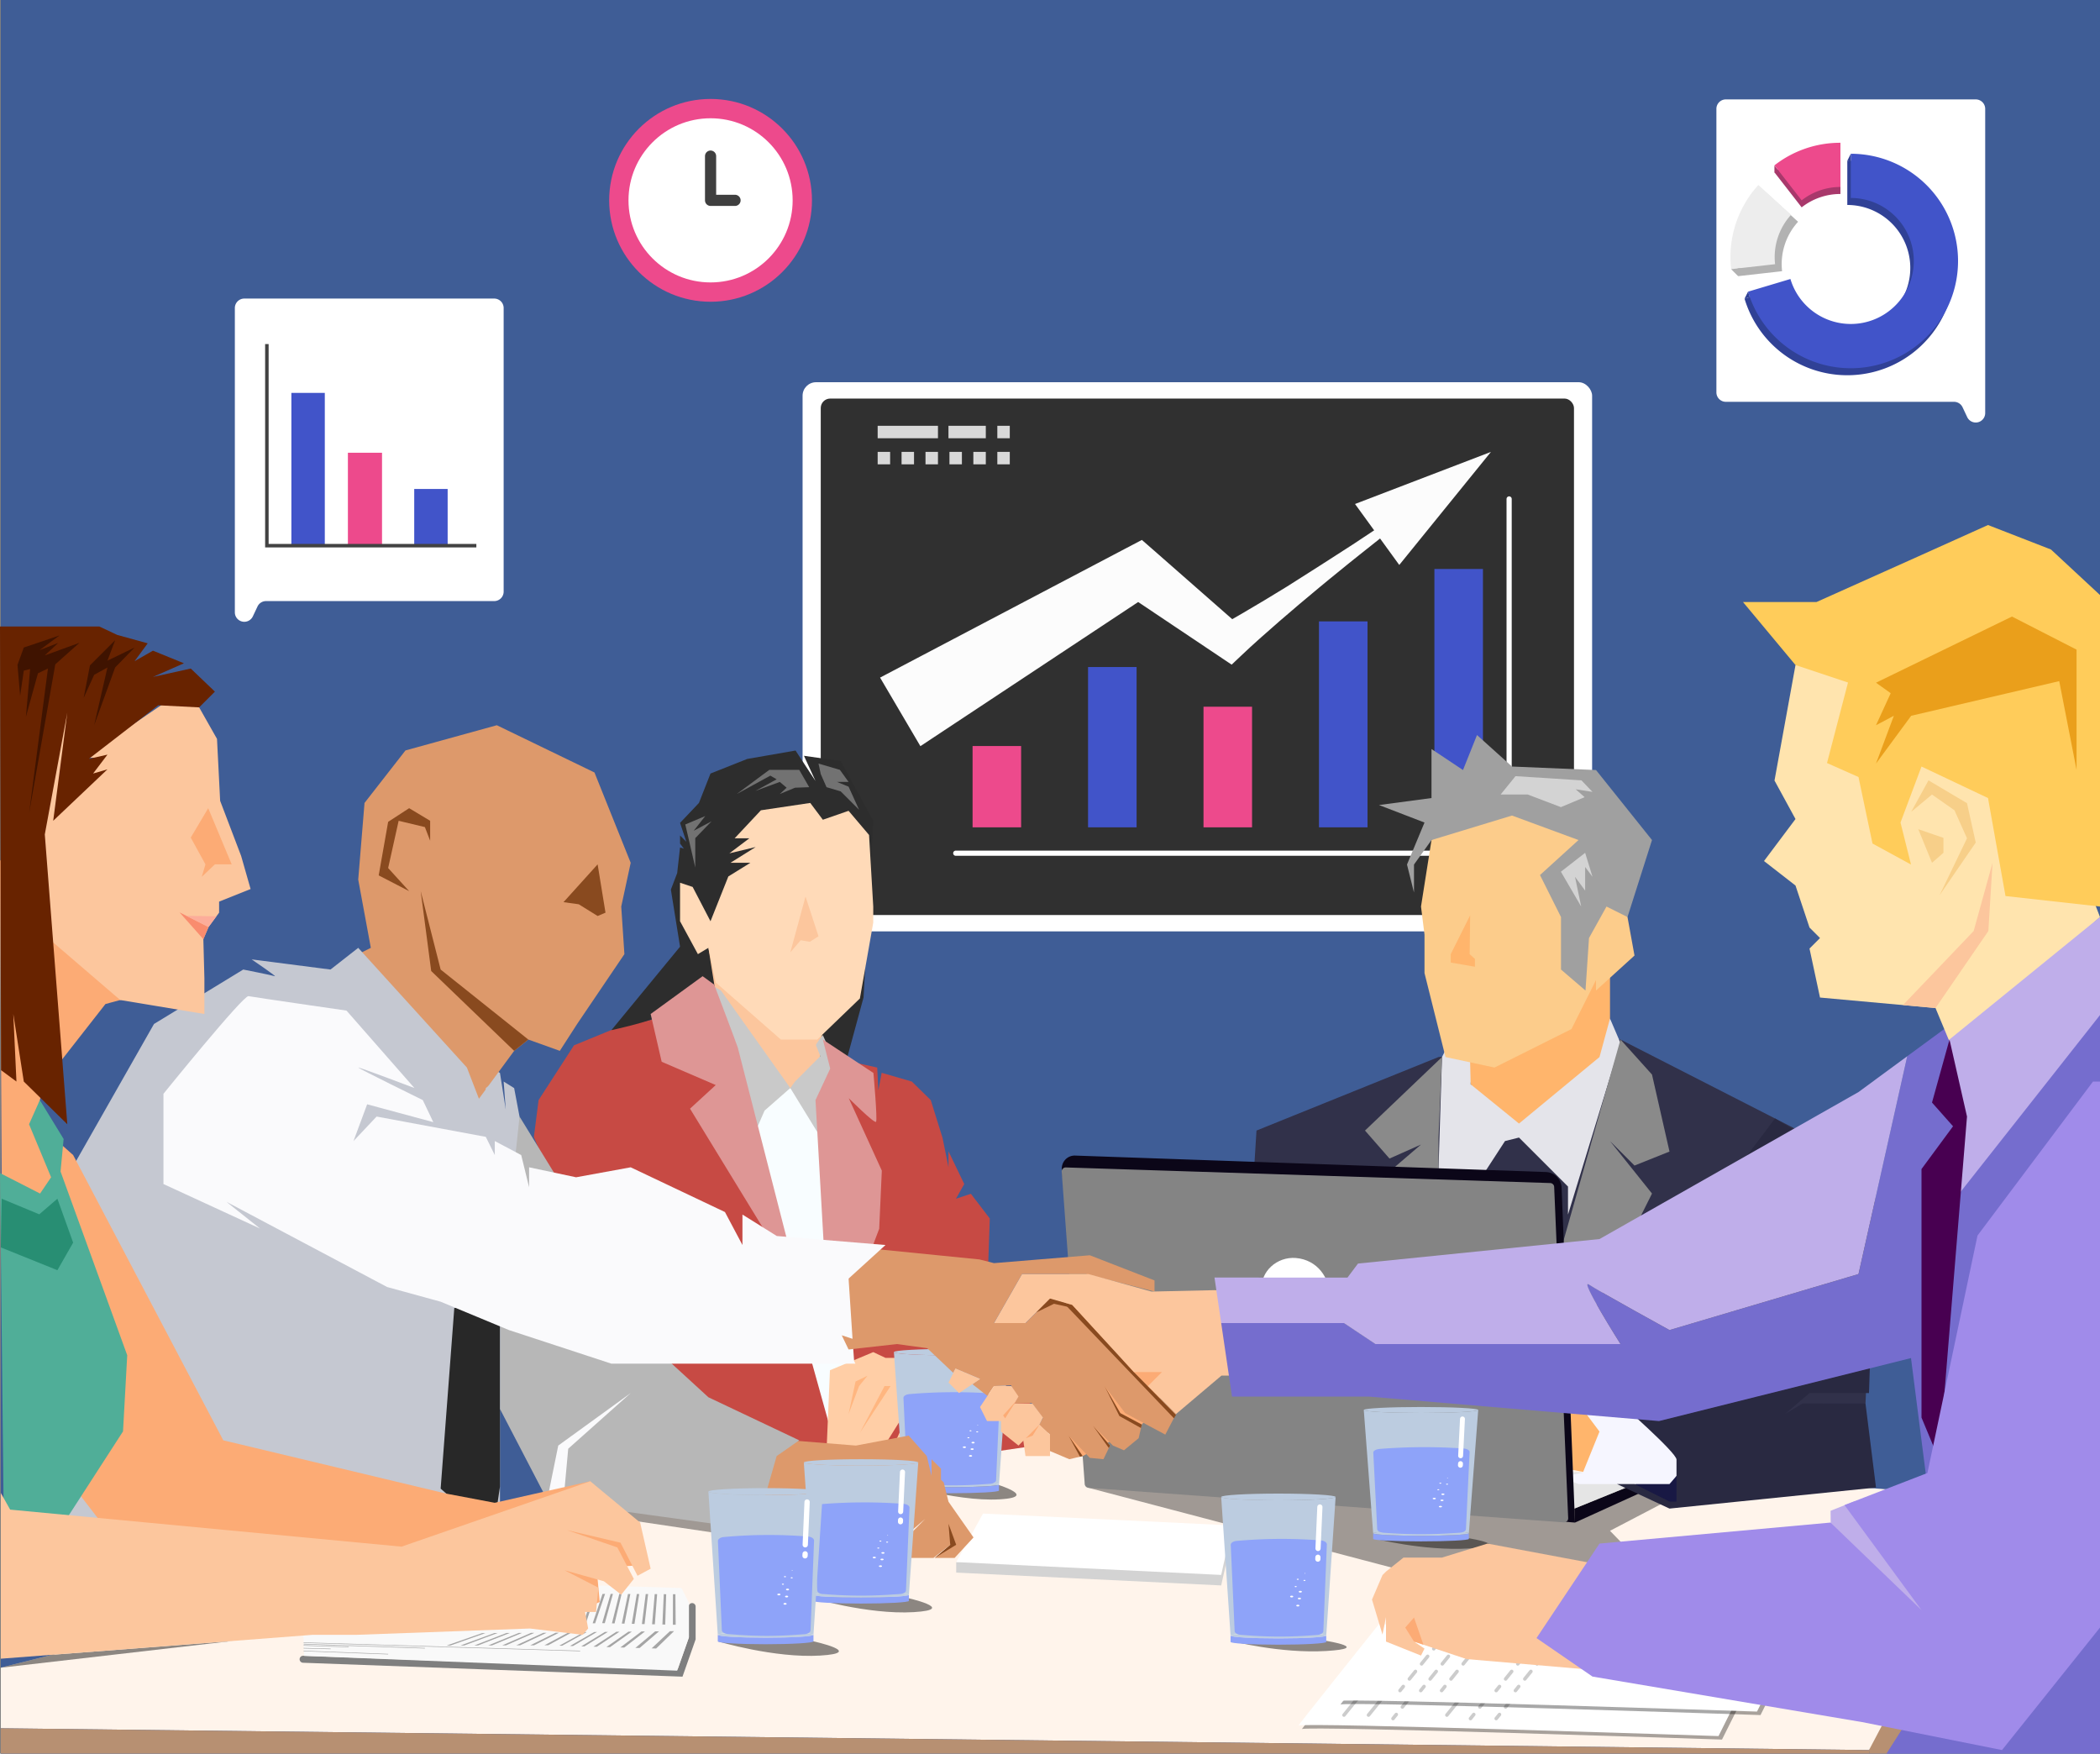<svg xmlns="http://www.w3.org/2000/svg" viewBox="0 0 600 501"><rect x="0" y="0" width="600" height="501" fill="#808080" stroke="none"/><defs><clipPath id="a"><rect width="599.77" height="501" x=".23" fill="none"/></clipPath></defs><g data-name="Layer 10"><g clip-path="url(#a)"><rect width="599.77" height="501" x=".23" fill="#3f5d96"/><polygon fill="#31314a" points="411 302 359 323 358 339 358 419 377 437 475 437 533 401 536 334.28 463 297 411 302"/><polygon fill="#c74a44" points="187.63 291 176.23 293.63 164 298.65 153.88 314.3 152.53 324.88 155.22 331.18 152.53 327.57 148.93 343.36 218.9 437 280 428.38 282.8 348.13 277.4 341.07 273.13 342.48 275.5 338.28 271 328.93 271 333.5 269.3 325.1 265.93 314.3 260.52 309 251.9 306.5 250.96 311.49 250.63 305 187.63 291"/><polygon fill="#fafafc" points="183.4 396 156.17 406 155.6 426.72 168.42 432.62 183.4 396"/><rect width="225.58" height="156.9" x="229.31" y="109.2" fill="#fff" rx="3.85"/><rect width="215.21" height="147.56" x="234.5" y="113.87" fill="#303030" rx="2.7"/><path fill="#fcfcfc" d="M251.45,193.59l70-36.81,4.8-2.52,3.44,3,24.87,21.83-6.24-.09c4.37-2.39,8.64-4.93,12.9-7.47l6.36-3.87,6.3-4c2.1-1.31,4.17-2.67,6.26-4s4.17-2.67,6.22-4c4.13-2.74,8.27-5.44,12.35-8.25l1.39,1.92c-3.93,3-7.79,6.11-11.67,9.18-1.95,1.53-3.86,3.1-5.78,4.66s-3.85,3.12-5.75,4.71l-5.7,4.77-5.65,4.84c-3.74,3.27-7.48,6.53-11.11,10l-2.54,2.4-3.7-2.48L320.72,169l8.25.5-66,43.68Z"/><polygon fill="#fcfcfc" points="399.79 161.41 425.98 129.11 387.15 143.99 399.79 161.41"/><rect width="13.87" height="73.81" x="409.83" y="162.56" fill="#4154c9"/><rect width="13.87" height="58.84" x="376.85" y="177.53" fill="#4154c9"/><rect width="13.87" height="34.46" x="343.86" y="201.91" fill="#ed4a8c"/><rect width="13.87" height="45.8" x="310.87" y="190.57" fill="#4154c9"/><rect width="13.87" height="23.23" x="277.88" y="213.14" fill="#ed4a8c"/><polyline fill="none" stroke="#fff" stroke-linecap="round" stroke-miterlimit="10" stroke-width="1.48" points="273.07 243.76 431.18 243.76 431.18 142.55"/><rect width="17.23" height="3.56" x="250.76" y="121.65" fill="#d8d8d8"/><rect width="3.56" height="3.56" x="250.76" y="129.11" fill="#d8d8d8" transform="rotate(180 252.54 130.885)"/><rect width="3.56" height="3.56" x="257.6" y="129.11" fill="#d8d8d8" transform="rotate(180 259.375 130.885)"/><rect width="3.56" height="3.56" x="264.44" y="129.11" fill="#d8d8d8" transform="rotate(180 266.215 130.885)"/><rect width="3.56" height="3.56" x="271.27" y="129.11" fill="#d8d8d8" transform="rotate(180 273.05 130.885)"/><rect width="3.56" height="3.56" x="278.11" y="129.11" fill="#d8d8d8" transform="rotate(180 279.885 130.885)"/><rect width="3.56" height="3.56" x="284.94" y="129.11" fill="#d8d8d8" transform="rotate(180 286.725 130.885)"/><rect width="3.56" height="3.56" x="284.94" y="121.65" fill="#d8d8d8" transform="rotate(180 286.725 123.43)"/><rect width="10.67" height="3.56" x="270.99" y="121.65" fill="#d8d8d8"/><circle cx="203.02" cy="57.24" r="28.97" fill="#ed4a8c"/><circle cx="203.02" cy="57.24" r="23.45" fill="#fff"/><polyline fill="none" stroke="#3f3f3f" stroke-linecap="round" stroke-linejoin="round" stroke-width="3.19" points="203.02 44.6 203.02 57.24 210.01 57.24"/><polygon fill="#b79072" points="534 500 534.65 509 547.33 487.63 539 482.83 534 500"/><polygon fill="#fff4eb" points="572 428 282 406 -66 493 534 500 572 428"/><polygon fill="#b79072" points="-66 493 -66 500 534.65 509 534 500 -66 493"/><polyline fill="none" stroke="#7f7f7f" stroke-linecap="round" stroke-miterlimit="10" stroke-width="2" points="86.6 474.05 194.3 478 197.75 468.2 197.75 459"/><polygon fill="#f9f9f9" points="86.6 465 86.91 473.09 193.47 477.31 196.85 467.75 196.85 457.96 194.71 453.69 109.44 451.21 86.6 465"/><polygon fill="#a5a5a5" points="193.05 464.2 192.25 464.19 192.27 455.48 192.97 455.48 193.05 464.2"/><polygon fill="#a5a5a5" points="190.06 464.14 189.26 464.12 189.65 455.46 190.34 455.47 190.06 464.14"/><polygon fill="#a5a5a5" points="187.1 464.07 186.31 464.05 187.06 455.44 187.75 455.45 187.1 464.07"/><polygon fill="#a5a5a5" points="184.17 464 183.4 463.99 184.49 455.43 185.17 455.43 184.17 464"/><polygon fill="#a5a5a5" points="181.28 463.94 180.51 463.92 181.95 455.41 182.63 455.42 181.28 463.94"/><polygon fill="#a5a5a5" points="178.42 463.87 177.66 463.86 179.43 455.4 180.1 455.4 178.42 463.87"/><polygon fill="#a5a5a5" points="175.59 463.81 174.84 463.79 176.94 455.38 177.6 455.39 175.59 463.81"/><polygon fill="#a5a5a5" points="172.79 463.75 172.05 463.73 174.47 455.37 175.13 455.37 172.79 463.75"/><polygon fill="#a5a5a5" points="170.04 463.77 169.33 463.77 172.15 455.39 172.87 455.38 170.04 463.77"/><polygon fill="#a5a5a5" points="167.39 463.78 166.68 463.78 169.44 455.41 170.16 455.41 167.39 463.78"/><polygon fill="#a5a5a5" points="164.75 463.79 164.04 463.79 166.75 455.44 167.47 455.43 164.75 463.79"/><polygon fill="#a5a5a5" points="162.12 463.79 161.42 463.79 164.07 455.46 164.79 455.45 162.12 463.79"/><polygon fill="#a5a5a5" points="159.5 463.8 158.81 463.8 161.41 455.48 162.12 455.48 159.5 463.8"/><polygon fill="#a5a5a5" points="156.89 463.8 156.2 463.8 158.75 455.51 159.46 455.5 156.89 463.8"/><polygon fill="#a5a5a5" points="154.3 463.81 153.61 463.81 156.1 455.53 156.81 455.52 154.3 463.81"/><polygon fill="#a5a5a5" points="151.71 463.81 151.02 463.82 153.46 455.55 154.17 455.55 151.71 463.81"/><polygon fill="#a5a5a5" points="159.81 470.16 160.6 470.19 167.62 466.29 166.87 466.3 159.81 470.16"/><polygon fill="#a5a5a5" points="162.85 470.25 163.69 470.28 170.57 466.26 169.77 466.27 162.85 470.25"/><polygon fill="#a5a5a5" points="166.08 470.35 166.98 470.38 173.69 466.23 172.84 466.24 166.08 470.35"/><polygon fill="#a5a5a5" points="169.54 470.45 170.51 470.48 177 466.19 176.1 466.2 169.54 470.45"/><polygon fill="#a5a5a5" points="173.25 470.56 174.29 470.59 180.52 466.15 179.56 466.16 173.25 470.56"/><polygon fill="#a5a5a5" points="177.24 470.68 178.35 470.71 184.28 466.11 183.25 466.12 177.24 470.68"/><polygon fill="#a5a5a5" points="181.53 470.81 182.73 470.84 188.29 466.07 187.19 466.08 181.53 470.81"/><polygon fill="#a5a5a5" points="186.17 470.94 187.47 470.98 192.58 466.02 191.41 466.03 186.17 470.94"/><polygon fill="#a5a5a5" points="127.61 470.13 128.66 470.13 138.7 466.57 137.78 466.57 127.61 470.13"/><polygon fill="#a5a5a5" points="131.56 470.12 132.62 470.12 142.17 466.55 141.25 466.56 131.56 470.12"/><polygon fill="#a5a5a5" points="135.53 470.11 136.58 470.1 145.66 466.54 144.73 466.54 135.53 470.11"/><polygon fill="#a5a5a5" points="139.5 470.1 140.57 470.09 149.15 466.52 148.22 466.53 139.5 470.1"/><polygon fill="#a5a5a5" points="143.49 470.08 144.56 470.08 152.66 466.51 151.72 466.51 143.49 470.08"/><polygon fill="#a5a5a5" points="147.5 470.07 148.57 470.07 156.17 466.49 155.23 466.5 147.5 470.07"/><polygon fill="#a5a5a5" points="151.51 470.06 152.59 470.06 159.69 466.48 158.75 466.48 151.51 470.06"/><polygon fill="#a5a5a5" points="155.55 470.05 156.62 470.05 163.23 466.46 162.28 466.47 155.55 470.05"/><line x1="86.73" x2="165.76" y1="469.3" y2="471.69" fill="none" stroke="#a5a5a5" stroke-miterlimit="10" stroke-width=".15"/><line x1="86.78" x2="121.4" y1="469.72" y2="470.89" fill="none" stroke="#a5a5a5" stroke-miterlimit="10" stroke-width=".16"/><line x1="86.73" x2="99.65" y1="470.1" y2="470.54" fill="none" stroke="#a5a5a5" stroke-miterlimit="10" stroke-width=".15"/><line x1="86.73" x2="94.47" y1="470.89" y2="471.09" fill="none" stroke="#a5a5a5" stroke-miterlimit="10" stroke-width=".15"/><line x1="86.73" x2="110.9" y1="471.69" y2="472.59" fill="none" stroke="#a5a5a5" stroke-miterlimit="10" stroke-width=".15"/><polygon fill="#d3d3d3" points="273.2 446.29 273.2 449.29 348.91 452.96 352.08 438.82 273.2 446.29"/><polygon fill="#fff" points="280.86 432.43 273.2 446.29 348.91 449.96 352.08 435.82 280.86 432.43"/><polygon fill="#0c0c0c" points="14.93 472.77 0 476.5 66.39 468.83 14.93 472.77" opacity=".47"/><polyline fill="#0c0c0c" points="235.58 436.54 211.21 438.96 158.12 431.09 172.41 425.9 235.58 436.54" opacity=".39"/><path fill="#0c0c0c" d="M205.08 468.93s16.14 4.86 29.24 4.07-1.9-4.07-1.9-4.07M231.3 456.38s16.64 5 29.75 4.21-2.41-4.21-2.41-4.21M253.57 422.92s19 6.22 32.07 5.44-4.73-5.44-4.73-5.44M351.59 468.79s14.23 3.69 27.34 2.9 0-2.9 0-2.9M392.37 439.49s14.24 3.69 27.34 2.91 0-2.91 0-2.91" opacity=".47"/><polyline fill="#0c0c0c" points="311.01 425.07 422.35 454.37 481 459 460 437.35 485.3 424.13 381.61 420.44 309.93 423.99" opacity=".39"/><path d="M395,465s-24,30-23,29,120,3,120,3l13-26Z" opacity=".34"/><path fill="#fff" d="M394,464s-24,30-23,29,120,3,120,3l13-26Z"/><line x1="384" x2="392.17" y1="490" y2="479.89" fill="none" stroke="#ccc" stroke-linecap="round" stroke-linejoin="round"/><line x1="396.83" x2="405" y1="474.11" y2="464" fill="none" stroke="#ccc" stroke-linecap="round" stroke-linejoin="round"/><line x1="391" x2="398.85" y1="490" y2="480.28" fill="none" stroke="#ccc" stroke-linecap="round" stroke-linejoin="round"/><line x1="399.9" x2="403.6" y1="478.99" y2="474.39" fill="none" stroke="#ccc" stroke-dasharray="1.72 1.66 1.66 1.72" stroke-linecap="round" stroke-linejoin="round"/><line x1="404.15" x2="412" y1="473.72" y2="464" fill="none" stroke="#ccc" stroke-linecap="round" stroke-linejoin="round"/><line x1="413.39" x2="421.24" y1="490" y2="480.28" fill="none" stroke="#ccc" stroke-linecap="round" stroke-linejoin="round"/><line x1="422.28" x2="425.99" y1="478.99" y2="474.39" fill="none" stroke="#ccc" stroke-dasharray="1.72 1.66 1.66 1.72" stroke-linecap="round" stroke-linejoin="round"/><line x1="426.53" x2="434.39" y1="473.72" y2="464" fill="none" stroke="#ccc" stroke-linecap="round" stroke-linejoin="round"/><line x1="398" x2="398.94" y1="491" y2="489.83" fill="none" stroke="#ccc" stroke-linecap="round" stroke-linejoin="round"/><line x1="400.68" x2="417.19" y1="487.68" y2="467.24" fill="none" stroke="#ccc" stroke-dasharray="2.77 2.77" stroke-linecap="round" stroke-linejoin="round"/><line x1="418.06" x2="419" y1="466.17" y2="465" fill="none" stroke="#ccc" stroke-linecap="round" stroke-linejoin="round"/><line x1="420.14" x2="421.08" y1="491" y2="489.83" fill="none" stroke="#ccc" stroke-linecap="round" stroke-linejoin="round"/><line x1="422.82" x2="439.33" y1="487.68" y2="467.24" fill="none" stroke="#ccc" stroke-dasharray="2.77 2.77" stroke-linecap="round" stroke-linejoin="round"/><line x1="440.2" x2="441.14" y1="466.17" y2="465" fill="none" stroke="#ccc" stroke-linecap="round" stroke-linejoin="round"/><line x1="427.48" x2="428.43" y1="491" y2="489.83" fill="none" stroke="#ccc" stroke-linecap="round" stroke-linejoin="round"/><line x1="430.17" x2="446.67" y1="487.68" y2="467.24" fill="none" stroke="#ccc" stroke-dasharray="2.77 2.77" stroke-linecap="round" stroke-linejoin="round"/><line x1="447.54" x2="448.48" y1="466.17" y2="465" fill="none" stroke="#ccc" stroke-linecap="round" stroke-linejoin="round"/><path d="M406,458s-24,30-23,29,120,3,120,3l13-26Z" opacity=".34"/><path fill="#fff" d="M405,457s-24,30-23,29,120,3,120,3l13-26Z"/><line x1="400" x2="400.94" y1="483" y2="481.83" fill="none" stroke="#ccc" stroke-linecap="round" stroke-linejoin="round"/><line x1="402.68" x2="419.19" y1="479.68" y2="459.24" fill="none" stroke="#ccc" stroke-dasharray="2.77 2.77" stroke-linecap="round" stroke-linejoin="round"/><line x1="420.06" x2="421" y1="458.17" y2="457" fill="none" stroke="#ccc" stroke-linecap="round" stroke-linejoin="round"/><line x1="405.93" x2="406.87" y1="483" y2="481.83" fill="none" stroke="#ccc" stroke-linecap="round" stroke-linejoin="round"/><line x1="408.61" x2="425.12" y1="479.68" y2="459.24" fill="none" stroke="#ccc" stroke-dasharray="2.77 2.77" stroke-linecap="round" stroke-linejoin="round"/><line x1="425.99" x2="426.93" y1="458.17" y2="457" fill="none" stroke="#ccc" stroke-linecap="round" stroke-linejoin="round"/><line x1="411.89" x2="412.83" y1="483" y2="481.83" fill="none" stroke="#ccc" stroke-linecap="round" stroke-linejoin="round"/><line x1="414.57" x2="431.07" y1="479.68" y2="459.24" fill="none" stroke="#ccc" stroke-dasharray="2.77 2.77" stroke-linecap="round" stroke-linejoin="round"/><line x1="431.94" x2="432.89" y1="458.17" y2="457" fill="none" stroke="#ccc" stroke-linecap="round" stroke-linejoin="round"/><line x1="427.48" x2="428.43" y1="483" y2="481.83" fill="none" stroke="#ccc" stroke-linecap="round" stroke-linejoin="round"/><line x1="430.17" x2="446.67" y1="479.68" y2="459.24" fill="none" stroke="#ccc" stroke-dasharray="2.77 2.77" stroke-linecap="round" stroke-linejoin="round"/><line x1="447.54" x2="448.48" y1="458.17" y2="457" fill="none" stroke="#ccc" stroke-linecap="round" stroke-linejoin="round"/><line x1="432.98" x2="433.92" y1="483" y2="481.83" fill="none" stroke="#ccc" stroke-linecap="round" stroke-linejoin="round"/><line x1="435.66" x2="452.16" y1="479.68" y2="459.24" fill="none" stroke="#ccc" stroke-dasharray="2.77 2.77" stroke-linecap="round" stroke-linejoin="round"/><line x1="453.03" x2="453.98" y1="458.17" y2="457" fill="none" stroke="#ccc" stroke-linecap="round" stroke-linejoin="round"/><polygon fill="#ffb56c" points="452.16 402.55 441 403 439 418 455.82 421.18 463 408 452.16 402.55"/><polygon fill="#0b0618" points="449.84 431 450 435 472 425 472 422 449.84 431"/><polygon fill="#181844" points="479 417 474.86 423.71 465 424 478 430 481 430 481 417 479 417"/><polygon fill="#e5e5e5" points="449.84 431 472 422 333 413 309.78 422 449.84 431"/><polygon fill="#f6f6ff" points="451 401 457 409 452.25 420.72 446 422 451 424 477 424 483 417 467 403 451 401"/><polygon fill="#ffb56c" points="417 300 421 312 433 323 460 300 460 277 417 300"/><polygon fill="#e4e4ea" points="413 300 412 302 411 334 417 346 430 326 434 325 448 339 448 347 463 298 460 291 457 302 434 321 420.2 309.8 420 302 413 300"/><polygon fill="#fccc8b" points="409 240 406 259 407 267 407 278 413 302 427 305 449 294 456 280 456 283 467 273 465 262 458 249 452 236 424 227 409 240"/><polygon fill="#a0a0a0" points="409 240 432 233 451 240 440 250 446 262 446 277 453 283 454 268 459 259 465 262 472 240 456 220 432 219 422 210 418 220 409 214 409 228 394 230 407 235 402 247 404 255 404 247 409 240"/><polygon fill="#8a8a8a" points="412 302 390 323 397 331 406 327 399 333 388 343 411 406 411 325.1 412 302"/><polygon fill="#8a8a8a" points="463 297 472 307 477 329 467 333 460 326 472 341 450 385 443 407 446 357 463 297"/><path fill="#0b0618" d="M303.39,334.17,311.75,424,450,435l-3.83-95.67a4.66,4.66,0,0,0-4.5-4.48l-134.48-4.7A3.68,3.68,0,0,0,303.39,334.17Z"/><path fill="#848484" d="M304.56,333.54,442.91,338a1.16,1.16,0,0,1,1.14,1.12l4,94.6a1.17,1.17,0,0,1-1.25,1.22L311,425.07a1.16,1.16,0,0,1-1.08-1.08l-6.58-89.19A1.17,1.17,0,0,1,304.56,333.54Z"/><path fill="#292941" d="M463,401s16,14,16,16v12h-2l-10-5h-5l15,7,59-6-3-24H515l-5,3,7-6h17l2-61-28.86-17.46L494,337l1,57Z"/><path fill="#fff" d="M380,370.77c0,5.4-4.4,8.7-9.75,8.18s-9.18-3.85-9.77-10.35c-.47-5.31,4.39-9.63,9.77-9.19C376.34,359.92,380,365,380,370.77Z"/><path fill="#2d2d2d" d="M240.2,309l6.52-24,2.78-50.47-9.3-17.1-10.5-1.5,3.3,7.2-5.7-8.7-13.8,2.4L203,221l-3.3,8.4-5.4,5.7,1.8,5.4-1.8-1.8V241l1.09,1.46-1.09-.34-.82,7.32-1.8,4.72,2.62,16.31-19.62,23.85s12.95-2.81,15.2-4.72,11.25-9.67,11.25-9.67Z"/><polygon fill="#fcc69d" points="202.4 270.8 204.8 285.8 225.2 314.3 233.6 311.9 235.1 292.4 202.4 270.8"/><polygon fill="#f8fdff" points="225.8 310.85 212.09 317.9 236.9 407 245.45 408.8 239.15 320.38 225.8 310.85"/><polygon fill="#c9c9c9" points="203.3 281.5 206 283 225.8 310.85 218.45 317.3 212.9 330 203.3 281.5"/><polygon fill="#ffdab8" points="235.1 234.2 242.45 231.65 248.3 238.55 249.5 259 249.5 263.6 245.68 285.27 233.5 297 223.1 297 204.5 280.7 202.4 270.8 199.4 272.6 194.3 263.2 194.3 252.2 197.9 253.4 203 263.2 208.1 250.4 214.4 246.5 208.7 246.5 215.9 242 208.4 243.8 214.1 239.5 209.9 239.5 217.4 231.5 231.5 229.4 235.1 234.2"/><path fill="#de9695" d="M200.75,278.9,185.9,289.7l3.15,13.65L204.5,310l-7.35,6.75,31.2,51S211,300.05,210.8,299.3s-6.75-18-6.75-18Z"/><path fill="#c9c9c9" d="M227.15,309l-1.35,1.85L235.1,326l4.05-21.15-4.05-9.12s-2.1,2.57-1.95,2.92,1.23,3.11,1.23,3.11Z"/><path fill="#de9695" d="M237.2,305.3l-4.2,9L237.2,388l14-36.94.75-16.61-9.45-20.7s7.35,7.35,7.8,6.75-.75-13.95-.75-13.95L235.1,297Z"/><polygon fill="#c74a44" points="269.3 394.5 263.68 396 280.86 403.72 275.5 416 296 413 293.82 398 273.35 391.48 269.3 394.5"/><polygon fill="#ffcea6" points="274.02 416 263.68 416 266.6 407 262.1 416 254 416 262.1 398 250.85 416 236.22 413 237.13 391.48 249.5 386.3 253 387.95 258.27 387.95 260.75 391 262.55 389.68 273.02 400.2 280.86 403.72 275.5 416 274.02 416"/><ellipse cx="271.75" cy="386.3" fill="#bccce0" rx="16.35" ry=".92"/><path fill="#bccce0" d="M285.42,424.13c0,.42-6.12.76-13.67.76s-13.67-.34-13.67-.76,6.12-.77,13.67-.77S285.42,423.7,285.42,424.13Z"/><path fill="#8ea3f9" d="M285.42,424.13v1.72c0,.43-6.12.77-13.67.77s-13.67-.34-13.67-.77v-1.72c0,.42,6.12.76,13.67.76S285.42,424.55,285.42,424.13Z"/><path fill="#bccce0" d="M288.1,386.3l-2.68,37.83c0-.43-6.12-.77-13.67-.77s-13.67.34-13.67.77L255.4,386.3c0,.51,7.32.91,16.35.91S288.1,386.81,288.1,386.3Z"/><path fill="#8ea3f9" d="M258.13,399.39l1.12,23.51c0,.53.77,1,1.76,1l2.15.15a124.83,124.83,0,0,0,17.19.05l2.46-.17c1-.06,1.76-.5,1.78-1l1.05-23.69c0-.53-.71-1-1.73-1.08a151.44,151.44,0,0,0-24.1.14C258.81,398.4,258.1,398.86,258.13,399.39Z"/><line x1="283.6" x2="283.07" y1="389.05" y2="400.36" fill="none" stroke="#fff" stroke-linecap="round" stroke-miterlimit="10" stroke-width="1.45"/><line x1="283.04" x2="283.02" y1="402.75" y2="403.26" fill="none" stroke="#fff" stroke-linecap="round" stroke-miterlimit="10" stroke-width="1.45"/><ellipse cx="277.3" cy="415.95" fill="#fff" rx=".45" ry=".24"/><ellipse cx="277.75" cy="414.02" fill="#fff" rx=".45" ry=".24"/><ellipse cx="275.54" cy="413.47" fill="#fff" rx=".45" ry=".24"/><ellipse cx="278.02" cy="412.16" fill="#fff" rx=".45" ry=".24"/><ellipse cx="276.69" cy="410.76" fill="#fff" rx=".29" ry=".15"/><ellipse cx="279.2" cy="409.08" fill="#fff" rx=".29" ry=".15"/><ellipse cx="277.28" cy="408.78" fill="#fff" rx=".29" ry=".15"/><ellipse cx="279.34" cy="407.15" fill="#fff" rx=".14" ry=".07"/><polygon fill="#ffb680" points="247.85 393.05 244.44 394.7 242.45 404 245.45 396 247.85 393.05"/><polygon fill="#ffb680" points="252.72 396 245.68 409.36 254.45 396 252.72 396"/><polygon fill="#fcab75" points="299 387.95 337.7 388.7 328.7 404 326.23 407 309.34 416 299 409 299 387.95"/><polygon fill="#c15c17" points="254.6 417.8 247.85 429.95 253 435.35 261.05 429.35 254.6 417.8"/><polygon fill="#dd996b" points="225.8 411.5 244.55 413 259.63 410.15 264.8 416 266.15 421.63 266.15 416.9 268.85 419.6 268.85 422.75 269.64 423.54 271 429.05 278.15 439.25 272.75 445.1 267.05 445.1 271.85 441.5 271.7 438.95 271.49 441.37 266.71 445.1 256.08 445.1 254.9 443.51 264.35 433.94 254.22 442.66 250.4 440.3 250.63 431.52 253 431.3 254.11 432.65 257.94 425.11 255.57 425.9 255.46 419.6 254.11 431.07 251.97 430.51 251.97 439.96 243.31 439.18 235.78 442.44 223.29 437 212.81 436.58 217.1 411.5 225.8 411.5"/><ellipse cx="246.01" cy="417.82" fill="#bccce0" rx="16.35" ry=".92"/><path fill="#bccce0" d="M259.68,455.65c0,.42-6.12.76-13.67.76s-13.67-.34-13.67-.76,6.12-.77,13.67-.77S259.68,455.22,259.68,455.65Z"/><path fill="#8ea3f9" d="M259.68,455.65v1.72c0,.43-6.12.77-13.67.77s-13.67-.34-13.67-.77v-1.72c0,.42,6.12.76,13.67.76S259.68,456.07,259.68,455.65Z"/><path fill="#bccce0" d="M262.36,417.82l-2.68,37.83c0-.43-6.12-.77-13.67-.77s-13.67.34-13.67.77l-2.68-37.83c0,.5,7.32.91,16.35.91S262.36,418.32,262.36,417.82Z"/><path fill="#8ea3f9" d="M232.39,430.9l1.12,23.52c0,.53.77,1,1.76,1l2.15.16a124.83,124.83,0,0,0,17.19,0l2.46-.16c1-.07,1.76-.5,1.78-1l1-23.69c0-.54-.71-1-1.73-1.08a151.57,151.57,0,0,0-24.11.14C233.07,429.92,232.36,430.38,232.39,430.9Z"/><line x1="257.86" x2="257.33" y1="420.57" y2="431.87" fill="none" stroke="#fff" stroke-linecap="round" stroke-miterlimit="10" stroke-width="1.45"/><line x1="257.3" x2="257.28" y1="434.27" y2="434.78" fill="none" stroke="#fff" stroke-linecap="round" stroke-miterlimit="10" stroke-width="1.45"/><ellipse cx="251.56" cy="447.46" fill="#fff" rx=".45" ry=".24"/><ellipse cx="252.01" cy="445.54" fill="#fff" rx=".45" ry=".24"/><ellipse cx="249.8" cy="444.99" fill="#fff" rx=".45" ry=".24"/><ellipse cx="252.27" cy="443.67" fill="#fff" rx=".45" ry=".24"/><ellipse cx="250.95" cy="442.28" fill="#fff" rx=".29" ry=".15"/><ellipse cx="253.46" cy="440.59" fill="#fff" rx=".29" ry=".15"/><ellipse cx="251.54" cy="440.29" fill="#fff" rx=".29" ry=".15"/><ellipse cx="253.6" cy="438.67" fill="#fff" rx=".14" ry=".07"/><ellipse cx="365.26" cy="427.68" fill="#bccce0" rx="16.35" ry=".96"/><path fill="#bccce0" d="M378.93,467.29c0,.44-6.12.8-13.67.8s-13.67-.36-13.67-.8,6.12-.81,13.67-.81S378.93,466.84,378.93,467.29Z"/><path fill="#8ea3f9" d="M378.93,467.29v1.8c0,.45-6.12.8-13.67.8s-13.67-.35-13.67-.8v-1.8c0,.44,6.12.8,13.67.8S378.93,467.73,378.93,467.29Z"/><path fill="#bccce0" d="M381.61,427.68l-2.68,39.61c0-.45-6.12-.81-13.67-.81s-13.67.36-13.67.81l-2.68-39.61c0,.53,7.32.95,16.35.95S381.61,428.21,381.61,427.68Z"/><path fill="#8ea3f9" d="M351.64,441.38,352.76,466c0,.54.77,1,1.76,1.08l2.15.16a120.27,120.27,0,0,0,17.19.05l2.46-.18c1-.07,1.76-.53,1.78-1.08l1-24.8c0-.56-.72-1.05-1.73-1.13a143.74,143.74,0,0,0-24.11.15C352.32,440.34,351.61,440.83,351.64,441.38Z"/><line x1="377.11" x2="376.58" y1="430.55" y2="442.4" fill="none" stroke="#fff" stroke-linecap="round" stroke-miterlimit="10" stroke-width="1.48"/><line x1="376.55" x2="376.53" y1="444.9" y2="445.44" fill="none" stroke="#fff" stroke-linecap="round" stroke-miterlimit="10" stroke-width="1.48"/><ellipse cx="370.81" cy="458.72" fill="#fff" rx=".45" ry=".25"/><ellipse cx="371.26" cy="456.7" fill="#fff" rx=".45" ry=".25"/><ellipse cx="369.05" cy="456.13" fill="#fff" rx=".45" ry=".25"/><ellipse cx="371.52" cy="454.75" fill="#fff" rx=".45" ry=".25"/><ellipse cx="370.2" cy="453.29" fill="#fff" rx=".29" ry=".16"/><ellipse cx="372.71" cy="451.53" fill="#fff" rx=".29" ry=".16"/><ellipse cx="370.79" cy="451.21" fill="#fff" rx=".29" ry=".16"/><ellipse cx="372.85" cy="449.51" fill="#fff" rx=".14" ry=".08"/><ellipse cx="406" cy="402.83" fill="#bccce0" rx="16.35" ry=".85"/><path fill="#bccce0" d="M419.67,438.06c0,.39-6.12.71-13.67.71s-13.67-.32-13.67-.71,6.12-.71,13.67-.71S419.67,437.66,419.67,438.06Z"/><path fill="#8ea3f9" d="M419.67,438.06v1.61c0,.39-6.12.71-13.67.71s-13.67-.32-13.67-.71v-1.61c0,.39,6.12.71,13.67.71S419.67,438.45,419.67,438.06Z"/><path fill="#bccce0" d="M422.35,402.83l-2.68,35.23c0-.4-6.12-.71-13.67-.71s-13.67.31-13.67.71l-2.68-35.23c0,.47,7.32.85,16.35.85S422.35,403.3,422.35,402.83Z"/><path fill="#8ea3f9" d="M392.37,415l1.12,21.9c0,.49.78.89,1.77,1l2.15.15a135.06,135.06,0,0,0,17.19,0l2.46-.15c1-.07,1.76-.48,1.78-1l1.05-22.06c0-.5-.72-.93-1.73-1a163,163,0,0,0-24.11.13C393.06,414.1,392.35,414.53,392.37,415Z"/><line x1="417.85" x2="417.32" y1="405.39" y2="415.92" fill="none" stroke="#fff" stroke-linecap="round" stroke-miterlimit="10" stroke-width="1.4"/><line x1="417.29" x2="417.26" y1="418.15" y2="418.63" fill="none" stroke="#fff" stroke-linecap="round" stroke-miterlimit="10" stroke-width="1.4"/><ellipse cx="411.55" cy="430.44" fill="#fff" rx=".45" ry=".22"/><ellipse cx="412" cy="428.65" fill="#fff" rx=".45" ry=".22"/><ellipse cx="409.79" cy="428.14" fill="#fff" rx=".45" ry=".22"/><ellipse cx="412.26" cy="426.91" fill="#fff" rx=".45" ry=".22"/><ellipse cx="410.94" cy="425.61" fill="#fff" rx=".29" ry=".14"/><ellipse cx="413.45" cy="424.04" fill="#fff" rx=".29" ry=".14"/><ellipse cx="411.53" cy="423.76" fill="#fff" rx=".29" ry=".14"/><ellipse cx="413.59" cy="422.25" fill="#fff" rx=".14" ry=".07"/><polygon fill="#dd996b" points="245.45 356.38 279.84 359.82 284 360.88 311.38 358.63 329.86 365.82 329.86 368.98 310.31 364 292 364 284 378 293 378 300 371 306.65 372.69 323.98 392.04 336 404 332.94 409.87 321.5 403.74 315.6 396 320.09 403.74 326.23 407 325.32 410.9 321.13 414.35 317.98 413 312.27 407.3 317.15 413 315.27 416.9 311.38 416.52 305.3 410.15 309.34 416 305.52 416.9 300 414.57 299.9 409.77 296.87 407.13 297.95 405.13 294.8 400.85 289.86 401 290.82 399.13 288.88 395.82 284 396 282.12 398.82 277.85 395.47 280 393.95 273.01 391.02 272.34 392.21 264.91 385.18 256.25 384 235.78 386.3 245.45 356.38"/><path fill="#c5c8d1" d="M94.43,277,71.9,274.1s7.5,5.1,6.6,4.8-9-1.9-9-1.9L44,292.55l-24.9,43.8L6.8,453l40.5,12,103.15-26.11-7.6-9.09V378.5l8.32-45-4.27-22.63-3-1.87.6,8-1.65-10.46Z"/><polygon fill="#dd996b" points="105.95 270.8 102.35 251.3 104.15 229.4 115.85 214.4 141.95 207.2 169.85 220.7 180.2 246.5 177.5 259 178.4 272.6 164.9 292.55 159.95 300.23 150.95 297 146.9 300.23 136.55 314.3 102.35 272.6 105.95 270.8"/><polygon fill="#c5c8d1" points="92 278.9 102.35 270.8 133.4 305 138.8 319 132.95 336.35 92 278.9"/><polygon fill="#c5c8d1" points="138.8 310.85 138.8 319 142.85 336.35 141.28 309 138.8 310.85"/><polygon fill="#282828" points="129.8 373.7 125.9 425.3 140.82 438.5 142.85 424.7 142.85 371.9 129.8 373.7"/><polygon fill="#b7b7b7" points="142.85 402.55 156.35 428.5 159.5 413 160.71 412.12 180.2 398 162.35 413.9 160.93 429.43 215.86 437 221.9 416 228.35 411.5 202.4 399.2 191.6 389.3 148.44 319 142.85 371.9 142.85 402.55"/><path fill="#fafafc" d="M46.7,338.28V312.5S69.5,284.3,71,284.6s28,4.13,28,4.13l19.4,22.12s-16.2-6.15-16.05-5.85,18.45,9.3,18.45,9.3l3,6.3-18.9-5.1L101,326l6.6-7,31.2,5.8,2.57,5.2v-4l7.55,4,2.25,9.2v-5.7l13.43,2.85,15.6-2.85,26.93,12.78,5,9.42V347l9.81,6.13L253,355.7l-10.55,9.6,1.13,17.2-3.08-1,3.9,8.1H174.68L145.4,380l-19.5-8.1-15.3-4.2L64.7,343.36,74.3,351Z"/><polyline fill="#894a1f" points="315.6 396 319.83 404.56 326 407.99 326.23 407 320.09 403.74 315.6 396"/><polyline fill="#894a1f" points="306.35 372.8 303.7 372.05 335.41 405.21 336 404.24 323.98 392.04 306.35 372.8"/><polygon fill="#894a1f" points="312.27 407.3 316.81 413.71 317.15 413 312.27 407.3"/><polyline fill="#894a1f" points="305.3 410.15 308.57 416.18 309.34 416 305.3 410.15"/><polygon fill="#894a1f" points="300.11 369.99 296 375 301.14 372.49 307.32 373.86 300.11 369.99"/><polygon fill="#fcab75" points="16.4 326 20.9 330 63.8 411.5 127.51 426.73 141.35 429.35 168.65 423.2 182.9 437.75 182.9 447.2 170.45 447.95 171.35 457.7 160.4 462.35 33.35 440.75 19.25 422.45 16.4 326"/><polygon fill="#fcab75" points="38.45 284.6 30.13 286.85 12.8 309 9.88 319.93 16.4 335 12.8 342.48 .49 342.48 0 245.68 38.45 284.6"/><polygon fill="#50ae98" points="11.38 314.3 8.3 321.2 14.6 336.35 11.45 341 0 335.15 1.1 436.4 14.6 440.75 35.15 408.95 36.35 387.2 17.3 334.7 18.18 325.4 11.38 314.3"/><polygon fill="#fcc69d" points="56.9 202.1 49.1 199.4 28.4 213.5 22.7 216.5 29 216.5 22.7 221.6 20.56 201.24 10.21 199.4 12.8 267.2 34.35 285.71 58.4 289.7 58.4 279.5 58.1 268.32 59.58 264.85 51.29 260.66 48.2 259.1 59.58 264.85 62.6 260.75 62.6 257.6 71.6 254 68.9 244.55 62.9 228.8 62 211.1 56.9 202.1"/><polygon fill="#fcc69d" points="0 426.13 2.9 431.3 114.72 441.88 168.65 423.2 182.9 435 185.9 448.18 182.15 450.2 177.28 440.75 161.97 437.15 176.38 442.1 181.1 451.1 177.5 455.6 172.55 451.77 161.3 448.63 170.97 453.6 170.3 460.55 167.15 460.55 168.05 465.27 166.47 467.07 151.4 465.27 101.9 467.07 89.3 467.07 -1.82 474.05 0 426.13"/><polygon fill="#682300" points="56.9 202.1 61.4 197.6 54.5 191 43.7 193.4 52.55 189.5 43.7 185.9 38.45 188.9 42.2 183.8 33.5 181.4 28.4 179 19.23 179 0 179 .3 305.75 4.7 309 3.8 289.7 6.8 309 19.23 321.2 12.8 238.4 19.23 203.6 15.2 234.5 30.7 219.8 26.6 221 30.7 215.6 25.4 216.8 45.2 201.5 56.9 202.1"/><polygon fill="#894a1f" points="271 435.35 273.2 441.35 267.05 445.1 271.49 441.37 271 435.35"/><polygon fill="#288e73" points=".49 342.48 11.22 346.93 16.4 342.48 20.9 355.02 16.4 362.9 .23 356.38 .49 342.48"/><polygon fill="#3f1300" points="38.45 185 32.9 190.7 26.9 207.2 30.7 190.7 26.9 192.8 23.9 199.4 25.7 190.1 32.9 182.9 30.7 188.75 38.45 185"/><polygon fill="#3f1300" points="22.7 183.65 15.8 189.8 8.3 232.4 13.7 191 10.85 192.35 7.4 204.8 8.6 191.15 6.8 191.6 5.75 198.8 5 189.95 6.8 185 17 181.55 11.3 185.75 16.63 183.69 12.8 187.25 22.7 183.65"/><polygon fill="#727272" points="231.2 224.9 228.35 219.95 219.8 219.95 210.5 226.85 220.1 221.6 221.9 222.65 215.86 225.95 222.8 223.4 224.75 225.05 222.8 226.85 227.15 225.05 231.2 224.9"/><polygon fill="#727272" points="234.5 221.15 236.15 224.9 240.2 226.1 245.45 231.35 242.45 224.75 239.15 223.4 242.45 223.4 239.97 219.95 233.86 218.15 234.5 221.15"/><polygon fill="#727272" points="201.5 233.15 195.8 235.55 198.65 247.85 198.65 239.45 203.3 234.65 198.2 237.35 201.5 233.15"/><polygon fill="#d3d3d3" points="433 221.75 451.85 222.95 455 226.25 450.2 225.5 452.75 227.75 445.97 230.6 436.5 227 428.75 227 433 221.75"/><polygon fill="#d3d3d3" points="452.9 243.65 445.97 249.05 451.77 259 450 250.5 452.9 254.45 452.9 247.7 455 250.5 452.9 243.65"/><polygon fill="#f98c6e" points="51.29 260.66 59.58 264.85 58.1 268.32 51.29 260.66"/><polygon fill="#fcad9a" points="53.27 261.66 61.84 261.78 59.58 264.85 53.27 261.66"/><polygon fill="#bfaeea" points="529.93 428.87 523.02 431.64 523.1 439.68 555.5 469.89 529.93 428.87"/><polygon fill="#fcc69d" points="457 447 425 441 412 445 401 445 396 449 395 450 392 457 395 467 396 462 396 469 406 473 407 471 404 469 419 474 454 477 472 457 457 447"/><polygon fill="#fcc69d" points="347 368.6 329 369 311 364 292 364 284 378 293 378 300 371 306.35 372.8 324 392 332 392 328 396 336 404 349 393 359 393 356 369 347 368.6"/><polygon fill="#fcc69d" points="273 391 271 395 274 398 280 394 273 391"/><polygon fill="#fcc69d" points="284 396 280 402 282 406 287 406 291 399 289 396 284 396"/><polygon fill="#fcc69d" points="289.86 401 295 401 298 405 297 407 291 413 286 409 286 405 289.86 401"/><polygon fill="#fcc69d" points="297 407 300 410 300 416 293 416 292 409 297 407"/><path fill="#756dce" d="M555.5,294l-10.57,7.76L531,364l-54,16s-20-11-23-13,9,17,9,17H393l-9-6H348.91L352,399h39l83,7,72-18,10.85,85L539,501h61l.8-228.4Z"/><path fill="#bfaeea" d="M393,384h70s-12-19-9-17,23,13,23,13l54-16,13.93-62.24L531,312l-74,42-69,7-3,4H347l1.91,13H384Z"/><polygon fill="#ffe4ae" points="513 190 507 223 513 234 504 246 513 253 517 265 520 268 517 271 520 285 553 288 558 300 600 262 568 179 513 190"/><polygon fill="#ffcc5a" points="513 190 498 172 519 172 548 159 568 150 586 157 600 170 600 259 573 256 568 228 549 219 543 235 546 247 535 241 531 222 522 218 528 195 513 190"/><polygon fill="#bfaeea" points="600 262 556.8 297.13 559 342 600 290 600 262"/><polygon fill="#480051" points="557 297 552 315 558.01 321.78 549 334 549 405 554 417 562 319 557 297"/><polygon fill="#a08bea" points="598 309 565 353 550.69 420.84 527 430 549 460 523 435 457 441 439 468 455 479 532 492 572 500 600 465 600.8 309 598 309"/><polygon fill="#ea9f1b" points="536 195.05 574.85 176.15 593.3 185.6 593.3 219.95 588.35 194.6 546.05 204.5 536 218.15 541.1 204.5 536 207.2 540.2 198.05 536 195.05"/><polygon fill="#fcab75" points="290.23 400.36 286.6 404.38 287.19 405.21 290.23 400.36"/><polygon fill="#fcab75" points="297 407 293.09 410.91 295.04 410.15 297 407"/><polygon fill="#fcab75" points="404 469 401.5 465 404 462.13 406.69 469.89 404 469"/><ellipse cx="218.75" cy="426.15" fill="#bccce0" rx="16.35" ry=".99"/><path fill="#bccce0" d="M232.42,467.06c0,.46-6.12.83-13.67.83s-13.67-.37-13.67-.83,6.12-.82,13.67-.82S232.42,466.61,232.42,467.06Z"/><path fill="#8ea3f9" d="M232.42,467.06v1.87c0,.46-6.12.83-13.67.83s-13.67-.37-13.67-.83v-1.87c0,.46,6.12.83,13.67.83S232.42,467.52,232.42,467.06Z"/><path fill="#bccce0" d="M235.1,426.15l-2.68,40.91c0-.45-6.12-.82-13.67-.82s-13.67.37-13.67.82l-2.68-40.91c0,.54,7.32,1,16.35,1S235.1,426.69,235.1,426.15Z"/><path fill="#8ea3f9" d="M205.12,440.3l1.12,25.44c0,.57.78,1,1.77,1.12l2.15.16a113.38,113.38,0,0,0,17.19.05l2.46-.17c1-.07,1.76-.55,1.78-1.12l1-25.62c0-.58-.72-1.09-1.73-1.17a140.62,140.62,0,0,0-24.11.15C205.81,439.23,205.1,439.73,205.12,440.3Z"/><line x1="230.6" x2="230.07" y1="429.12" y2="441.35" fill="none" stroke="#fff" stroke-linecap="round" stroke-miterlimit="10" stroke-width="1.51"/><line x1="230.04" x2="230.01" y1="443.94" y2="444.5" fill="none" stroke="#fff" stroke-linecap="round" stroke-miterlimit="10" stroke-width="1.51"/><ellipse cx="224.3" cy="458.21" fill="#fff" rx=".45" ry=".25"/><ellipse cx="224.75" cy="456.13" fill="#fff" rx=".45" ry=".25"/><ellipse cx="222.54" cy="455.54" fill="#fff" rx=".45" ry=".25"/><ellipse cx="225.01" cy="454.12" fill="#fff" rx=".45" ry=".25"/><ellipse cx="223.69" cy="452.61" fill="#fff" rx=".29" ry=".16"/><ellipse cx="226.2" cy="450.78" fill="#fff" rx=".29" ry=".16"/><ellipse cx="224.28" cy="450.46" fill="#fff" rx=".29" ry=".16"/><ellipse cx="226.34" cy="448.7" fill="#fff" rx=".14" ry=".08"/><polygon fill="#894a1f" points="120.2 254.6 125.9 277 150.95 297 146.9 300.23 123.2 277.42 120.2 254.6"/><polygon fill="#fcc69d" points="543.7 287.15 563.9 266 569.3 246.5 568.1 266 553 288 543.7 287.15"/><polygon fill="#f7cf89" points="546.05 231.95 551 222.95 562 229.47 564.5 240.72 554.15 255.8 562 239.5 558.42 231.5 552 227 546.05 231.95"/><polygon fill="#f7cf89" points="548.08 236.9 555.27 239.38 555.27 243.65 552 246.5 548.08 236.9"/><polygon fill="#894a1f" points="116.9 254.6 110.9 248 113.9 234.5 121.4 236.3 122.9 240.2 122.9 234.5 116.9 230.9 110.9 234.8 108.2 250.1 116.9 254.6"/><polygon fill="#894a1f" points="170.75 246.95 173 260.75 170.75 261.7 165.35 258.35 161 257.75 170.75 246.95"/><polygon fill="#fcab75" points="59.49 230.9 54.5 239.3 58.7 246.95 57.65 250.5 61.4 246.95 66.2 246.95 59.49 230.9"/><polygon fill="#fcc69d" points="230.15 256.14 233.86 267.5 231.39 269.07 228.77 268.63 225.8 272.11 230.15 256.14"/><polygon fill="#ffb56c" points="420.05 261.5 414.5 272.6 414.5 275 421.4 276.2 421.4 273.95 419.9 272.6 420.05 261.5"/></g><path fill="#fff" d="M562.06 119.17l-1.33-2.82a2.7 2.7 0 00-2.44-1.55H493.1a2.7 2.7 0 01-2.7-2.7v-81a2.7 2.7 0 012.7-2.7h71.4a2.7 2.7 0 012.7 2.7V118A2.7 2.7 0 01562.06 119.17zM72.24 176.1l1.33-2.82A2.7 2.7 0 0176 171.73H141.2a2.7 2.7 0 002.7-2.7V88a2.7 2.7 0 00-2.7-2.7H69.8A2.7 2.7 0 0067.1 88V175A2.7 2.7 0 0072.24 176.1z"/><path fill="#fff" d="M517.31,62.36a17.92,17.92,0,0,0-4.57,14.12L500.18,77.9A30.58,30.58,0,0,1,508,53.85Z"/><path fill="#304196" d="M558.44,76.56a30.64,30.64,0,0,1-60,8.77l12.11-3.62A18,18,0,1,0,527.8,58.56V45.93A30.63,30.63,0,0,1,558.44,76.56Z"/><path fill="#4154c9" d="M559.44,74.56a30.64,30.64,0,0,1-60,8.77l12.11-3.62A18,18,0,1,0,528.8,56.56V43.93A30.63,30.63,0,0,1,559.44,74.56Z"/><polygon fill="#304196" points="499.44 83.33 498.44 85.33 499.95 84.88 499.44 83.33"/><line x1="498.21" x2="492.8" y1="72.81" y2="72.5" fill="none"/><path fill="#b2b2b2" d="M513.74,63.36a17.92,17.92,0,0,0-4.57,14.12L496.61,78.9a30.58,30.58,0,0,1,7.78-24.05Z"/><path fill="#ededed" d="M511.74,61.36a17.92,17.92,0,0,0-4.57,14.12L494.61,76.9a30.58,30.58,0,0,1,7.78-24.05Z"/><polygon fill="#b2b2b2" points="494.61 76.9 496.61 78.9 497.43 76.58 494.61 76.9"/><path fill="#a8386b" d="M525.84,42.79V55.42a17.91,17.91,0,0,0-11.08,3.82l-7.78-10A30.53,30.53,0,0,1,525.84,42.79Z"/><path fill="#ed4a8c" d="M525.84,40.79V53.42a17.91,17.91,0,0,0-11.08,3.82l-7.78-10A30.53,30.53,0,0,1,525.84,40.79Z"/><polygon fill="#a8386b" points="506.98 47.28 506.98 49.28 508.34 49.02 506.98 47.28"/><polygon fill="#304196" points="528.8 43.93 527.8 45.93 528.8 46.13 528.8 43.93"/><rect width="9.55" height="43.65" x="83.25" y="112.25" fill="#4154c9"/><rect width="9.55" height="16.2" x="118.35" y="139.7" fill="#4154c9"/><rect width="9.75" height="26.55" x="99.4" y="129.35" fill="#ed4a8c"/><polyline fill="none" stroke="#424242" stroke-miterlimit="10" points="76.25 98.3 76.25 155.9 136.1 155.9"/></g></svg>